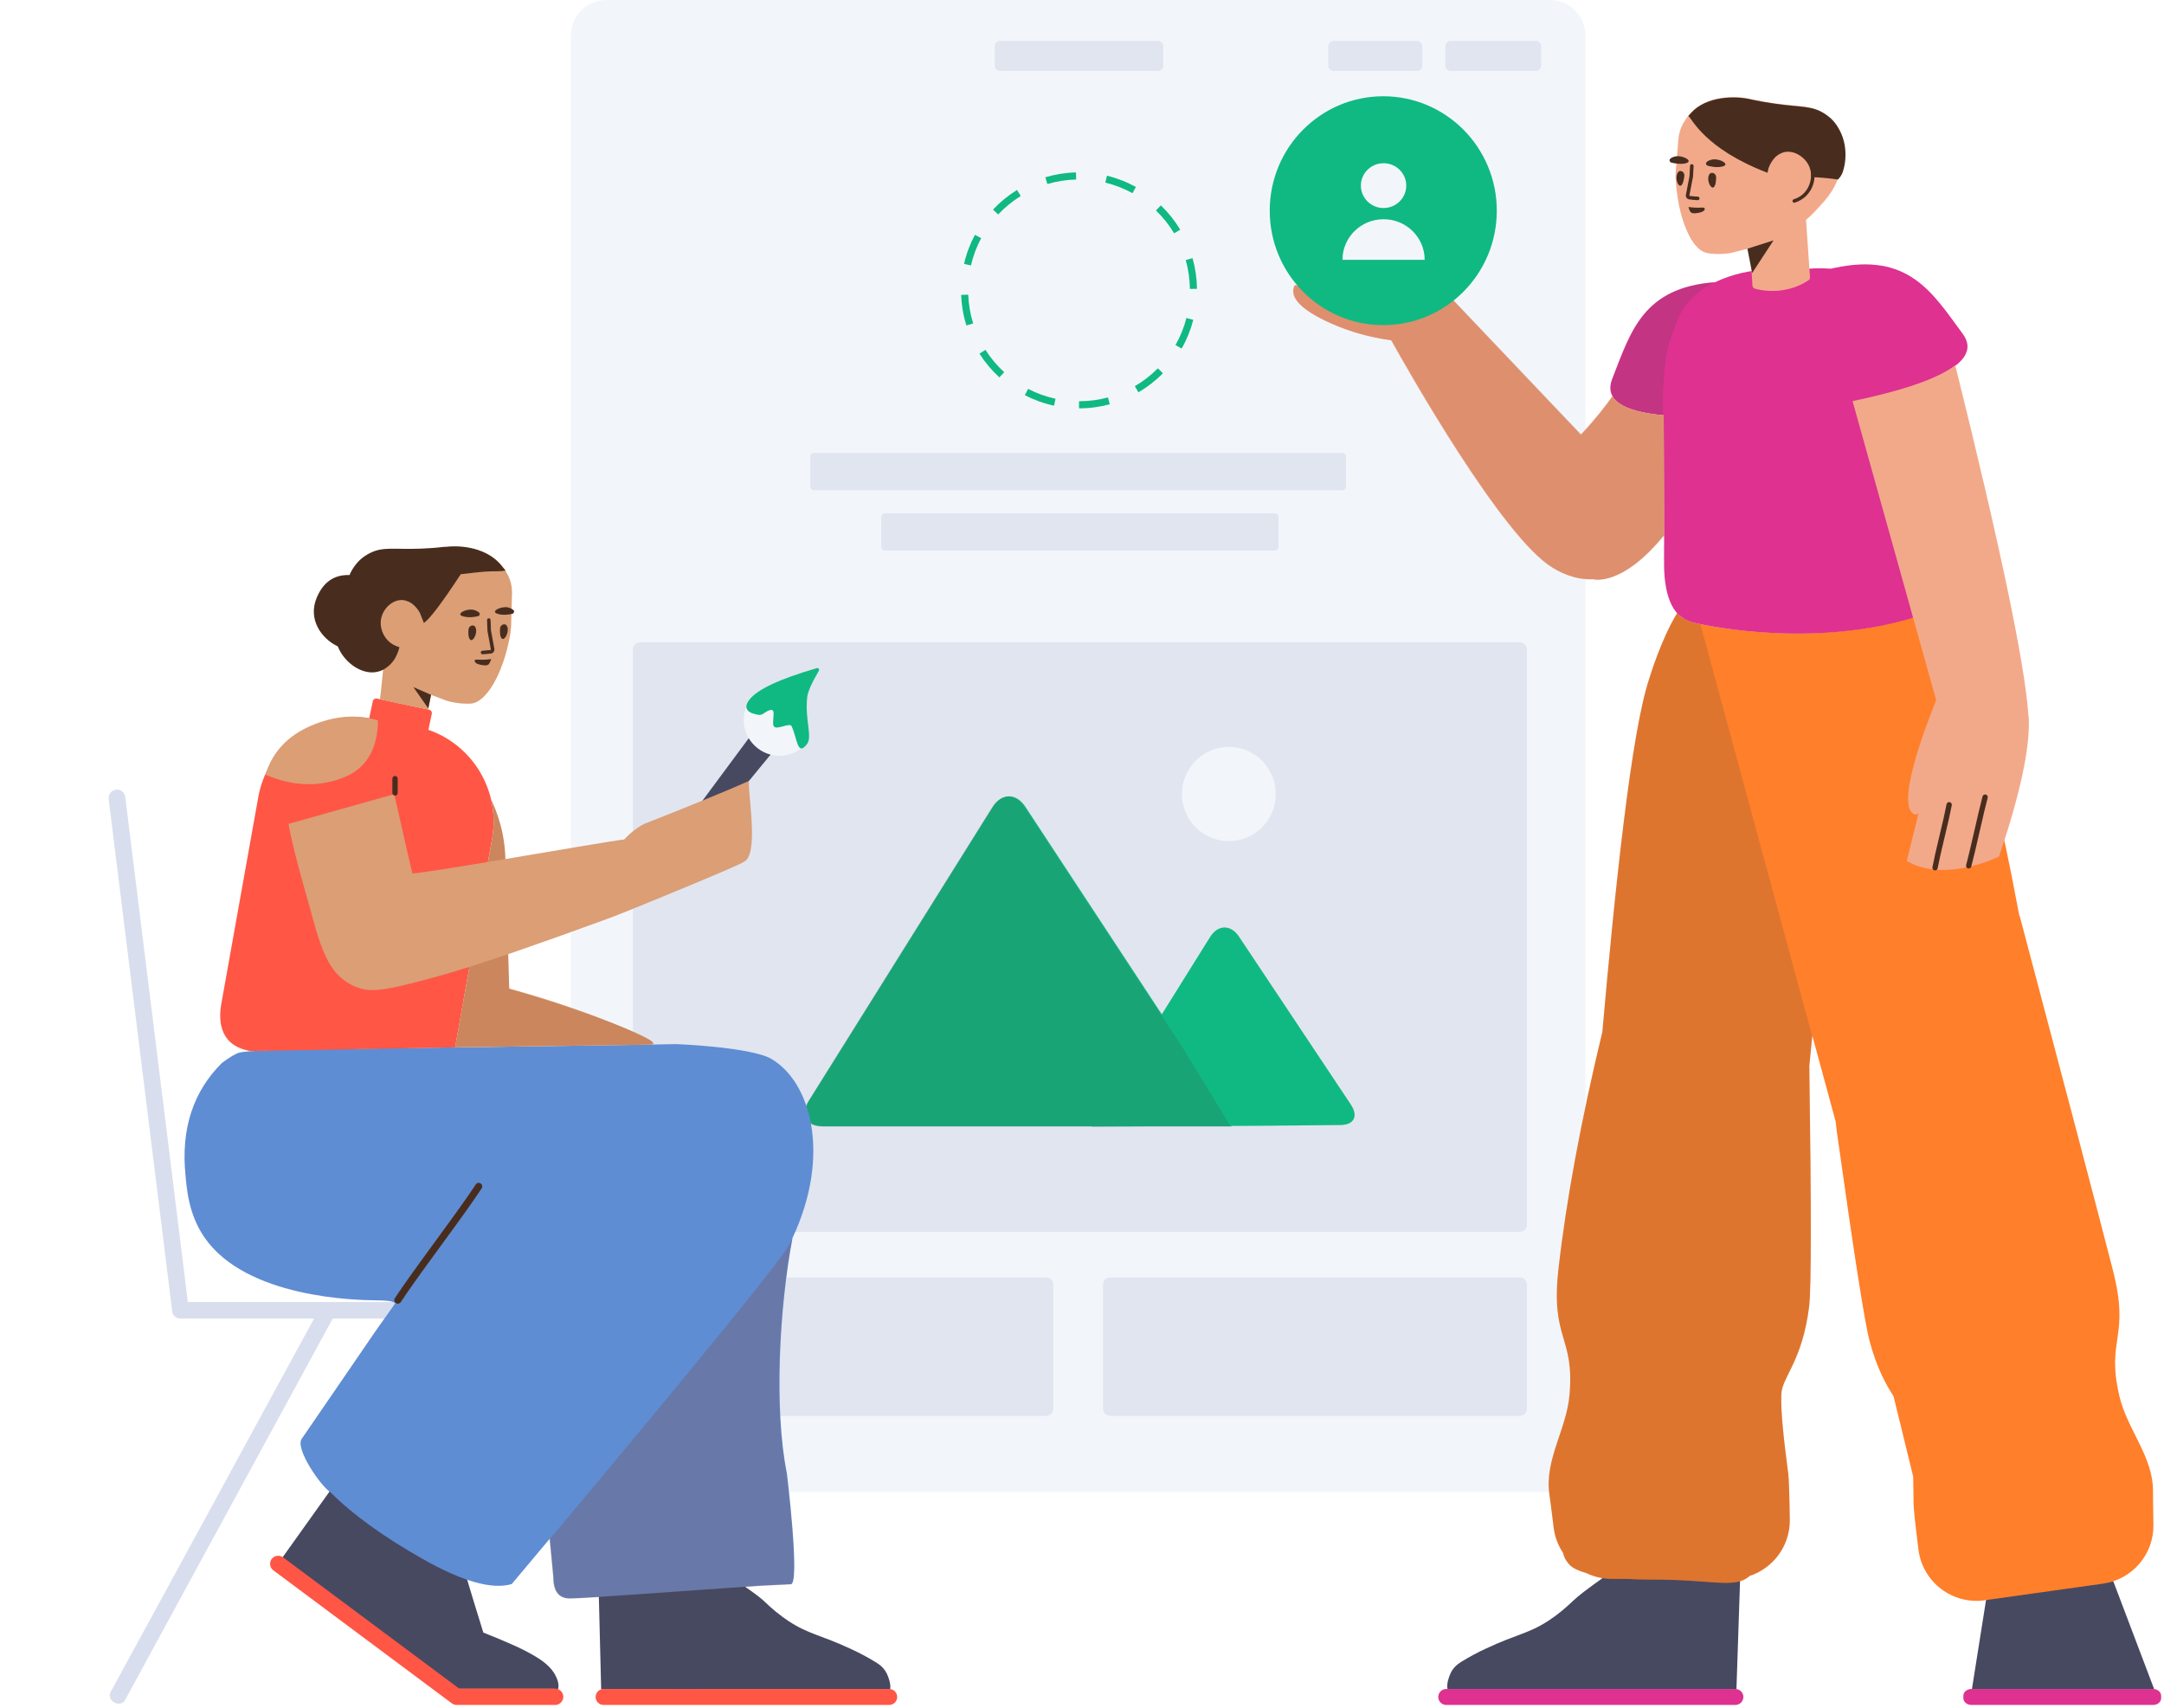 <?xml version="1.0" encoding="UTF-8" standalone="no"?>
<svg
   width="531"
   height="419"
   viewBox="0 0 531 419"
   fill="none"
   version="1.1"
   id="svg43"
   sodipodi:docname="image-1.svg"
   inkscape:version="1.3.2 (091e20e, 2023-11-25)"
   xmlns:inkscape="http://www.inkscape.org/namespaces/inkscape"
   xmlns:sodipodi="http://sodipodi.sourceforge.net/DTD/sodipodi-0.dtd"
   xmlns="http://www.w3.org/2000/svg"
   xmlns:svg="http://www.w3.org/2000/svg">
  <defs
     id="defs43" />
  <sodipodi:namedview
     id="namedview43"
     pagecolor="#505050"
     bordercolor="#eeeeee"
     borderopacity="1"
     inkscape:showpageshadow="0"
     inkscape:pageopacity="0"
     inkscape:pagecheckerboard="0"
     inkscape:deskcolor="#505050"
     inkscape:zoom="1.2003863"
     inkscape:cx="265.74779"
     inkscape:cy="209.93242"
     inkscape:window-width="1728"
     inkscape:window-height="1051"
     inkscape:window-x="0"
     inkscape:window-y="38"
     inkscape:window-maximized="1"
     inkscape:current-layer="svg43" />
  <path
     d="M380.341 -0H148.765C143.957 -0 140.059 3.898 140.059 8.706V357.376C140.059 362.184 143.957 366.082 148.765 366.082H380.341C385.149 366.082 389.047 362.184 389.047 357.376V8.706C389.047 3.898 385.149 -0 380.341 -0Z"
     fill="#F2F6FB"
     id="path1" />
  <path
     d="M245.4 10.023H284.141C284.862 10.023 285.447 10.607 285.447 11.329V16.117C285.447 16.838 284.862 17.423 284.141 17.423H245.4C244.679 17.423 244.094 16.838 244.094 16.117V11.329C244.094 10.607 244.679 10.023 245.4 10.023ZM355.965 10.023H376.859C377.58 10.023 378.165 10.607 378.165 11.329V16.117C378.165 16.838 377.58 17.423 376.859 17.423H355.965C355.243 17.423 354.659 16.838 354.659 16.117V11.329C354.659 10.607 355.243 10.023 355.965 10.023ZM327.235 10.023H347.694C348.415 10.023 349 10.607 349 11.329V16.117C349 16.838 348.415 17.423 347.694 17.423H327.235C326.514 17.423 325.929 16.838 325.929 16.117V11.329C325.929 10.607 326.514 10.023 327.235 10.023ZM217.106 125.942H312.871C313.351 125.942 313.741 126.332 313.741 126.813V134.223C313.741 134.704 313.351 135.094 312.871 135.094H217.106C216.625 135.094 216.235 134.704 216.235 134.223V126.813C216.235 126.332 216.625 125.942 217.106 125.942ZM199.694 111.126H329.412C329.893 111.126 330.282 111.515 330.282 111.996V119.407C330.282 119.887 329.893 120.277 329.412 120.277H199.694C199.213 120.277 198.824 119.887 198.824 119.407V111.996C198.824 111.515 199.213 111.126 199.694 111.126ZM155.294 159.315C155.294 158.355 156.078 157.576 157.036 157.576H372.94C373.902 157.576 374.682 158.355 374.682 159.315V300.519C374.682 301.48 373.899 302.258 372.94 302.258H157.036C156.074 302.258 155.294 301.479 155.294 300.519V159.315ZM156.656 313.411H256.227C257.003 313.411 257.284 313.492 257.568 313.644C257.852 313.796 258.075 314.018 258.226 314.302C258.378 314.586 258.459 314.867 258.459 315.644V345.171C258.459 345.947 258.378 346.228 258.226 346.512C258.075 346.796 257.852 347.019 257.568 347.17C257.284 347.322 257.003 347.403 256.227 347.403H156.656C155.879 347.403 155.598 347.322 155.314 347.17C155.031 347.019 154.808 346.796 154.656 346.512C154.504 346.228 154.424 345.947 154.424 345.171V315.644C154.424 314.867 154.504 314.586 154.656 314.302C154.808 314.018 155.031 313.796 155.314 313.644C155.598 313.492 155.879 313.411 156.656 313.411ZM272.879 313.411H372.45C373.226 313.411 373.508 313.492 373.792 313.644C374.075 313.796 374.298 314.018 374.45 314.302C374.602 314.586 374.682 314.867 374.682 315.644V345.171C374.682 345.947 374.602 346.228 374.45 346.512C374.298 346.796 374.075 347.019 373.792 347.17C373.508 347.322 373.226 347.403 372.45 347.403H272.879C272.103 347.403 271.822 347.322 271.538 347.17C271.254 347.019 271.031 346.796 270.88 346.512C270.728 346.228 270.647 345.947 270.647 345.171V315.644C270.647 314.867 270.728 314.586 270.88 314.302C271.031 314.018 271.254 313.796 271.538 313.644C271.822 313.492 272.103 313.411 272.879 313.411Z"
     fill="#E1E5F0"
     id="path5" />
  <path
     d="M301.532 206.369C307.887 206.369 313.04 201.196 313.04 194.814C313.04 188.432 307.887 183.259 301.532 183.259C295.176 183.259 290.024 188.432 290.024 194.814C290.024 201.196 295.176 206.369 301.532 206.369Z"
     fill="#F2F6FB"
     id="path6" />
  <path
     d="M264.771 100.187V98.445C267.192 98.445 269.571 98.129 271.864 97.512L272.317 99.193C269.876 99.85 267.345 100.187 264.771 100.187ZM279.342 96.257L278.464 94.753C280.532 93.546 282.434 92.07 284.118 90.366L285.356 91.591C283.565 93.403 281.542 94.973 279.342 96.257ZM289.954 85.522L288.441 84.662C289.622 82.583 290.525 80.355 291.123 78.03L292.809 78.463C292.173 80.938 291.212 83.309 289.954 85.522ZM293.715 70.867L291.974 70.889C291.944 68.469 291.597 66.095 290.95 63.809L292.625 63.334C293.314 65.767 293.683 68.294 293.715 70.867ZM289.596 56.344L288.104 57.242C286.87 55.189 285.369 53.307 283.644 51.645L284.852 50.391C286.687 52.159 288.283 54.161 289.596 56.344ZM278.726 45.873L277.886 47.398C275.792 46.243 273.554 45.37 271.22 44.802L271.631 43.111C274.115 43.714 276.498 44.645 278.726 45.873ZM264.025 42.302L264.069 44.042C261.651 44.104 259.281 44.481 257.002 45.159L256.505 43.49C258.931 42.769 261.453 42.367 264.025 42.302ZM249.556 46.608L250.473 48.089C248.437 49.349 246.573 50.874 244.934 52.621L243.664 51.429C245.408 49.571 247.39 47.949 249.556 46.608ZM239.225 57.613L240.761 58.434C239.634 60.542 238.789 62.791 238.252 65.133L236.555 64.744C237.127 62.251 238.026 59.856 239.225 57.613ZM235.845 72.359L237.585 72.293C237.677 74.709 238.085 77.075 238.793 79.346L237.13 79.864C236.377 77.447 235.943 74.929 235.845 72.359ZM240.338 86.77L241.807 85.835C243.093 87.854 244.642 89.698 246.409 91.315L245.234 92.599C243.354 90.879 241.707 88.919 240.338 86.77ZM251.474 96.959L252.275 95.412C254.396 96.511 256.656 97.327 259.006 97.834L258.639 99.536C256.138 98.996 253.732 98.128 251.474 96.959ZM282.994 276.343L267.891 276.412L267.933 276.343H201.966C197.88 276.343 196.325 273.534 198.492 270.07L243.572 198.01C245.739 194.545 249.326 194.496 251.587 197.907L285.084 248.872L296.934 229.891C298.845 226.831 302.014 226.783 304.014 229.787L331.45 270.975C333.449 273.978 332.166 276.149 328.553 276.037L308.491 276.228L302.156 276.257L302.209 276.343C302.209 276.343 298.899 276.343 294.81 276.343H282.994Z"
     fill="#10B981"
     id="path7" />
  <path
     opacity="0.177"
     d="M302.03 276.442C302.03 276.442 298.72 276.442 294.631 276.442H201.787C197.701 276.442 196.146 273.633 198.313 270.169L243.392 198.109C245.56 194.644 249.147 194.595 251.407 198.006L290.39 257.317"
     fill="#444444"
     id="path8" />
  <path
     d="M528.341 418.317H483.723C482.679 418.317 481.765 417.564 481.765 416.66V416.057C481.765 415.153 482.635 414.4 483.723 414.4H528.341C529.386 414.4 530.3 415.153 530.3 416.057V416.66C530.3 417.564 529.429 418.317 528.341 418.317ZM425.829 414.4C426.911 414.4 427.788 415.277 427.788 416.358C427.788 417.44 426.911 418.317 425.829 418.317H354.876C353.795 418.317 352.918 417.44 352.918 416.358C352.918 415.277 353.795 414.4 354.876 414.4H425.829Z"
     fill="#DE3190"
     id="path9" />
  <path
     d="M528.579 414.413C528.501 414.404 528.421 414.4 528.341 414.4H483.873L487.392 392.194L518.559 387.972L528.579 414.413ZM426.089 414.417C426.004 414.405 425.917 414.4 425.829 414.4H355.185C355.138 414.161 355.114 413.861 355.121 413.472C355.17 413.168 355.176 412.82 355.269 412.473C355.828 410.393 356.505 409.012 358.485 407.784C360.466 406.556 362.488 405.459 364.594 404.495C372.364 400.843 375.019 400.889 380.127 397.539C382.242 396.139 384.186 394.519 386.001 392.765C387.211 391.597 389.683 389.698 393.415 387.069L426.975 387.82L426.089 414.417Z"
     fill="#474961"
     id="path10" />
  <path
     d="M473.323 147.659C476.636 154.109 485.604 174.123 493.609 214.865C494.268 218.245 494.901 221.536 495.508 224.731L495.569 224.657C506.54 265.995 514.155 294.934 518.415 311.475C522.79 328.463 516.723 328.198 520.041 342.491C521.953 350.731 528.362 357.357 528.306 365.937C528.298 367.293 528.33 370.003 528.405 374.067C528.537 381.327 523.232 387.544 516.041 388.554L486.999 392.636C479.143 393.74 471.879 388.266 470.775 380.41C470.765 380.338 470.755 380.265 470.746 380.193C469.963 373.926 469.566 370.201 469.556 369.016C469.535 366.562 469.505 364.328 469.457 362.292C467.784 355.444 466.04 348.318 464.637 342.572C462.744 339.647 460.516 335.604 458.761 329.062C457.606 324.759 454.98 308.008 450.884 278.81C450.805 278.418 450.656 277.211 450.435 275.188L444.701 254.086C444.462 256.55 444.219 259.044 443.972 261.559C444.478 296.532 444.464 316.179 443.932 320.5C442.257 334.097 437.247 337.841 437.1 342.114C436.957 346.3 437.593 352.399 438.802 361.567C438.957 362.741 439.083 366.486 439.179 372.801C439.18 372.874 439.181 372.947 439.181 373.02C439.181 379.378 435.05 384.772 429.325 386.663C425.724 389.941 419.925 387.447 404.699 387.551C404.699 387.551 402.356 387.571 399.262 387.385L395.489 387.385C393.254 387.385 391.129 386.872 389.23 385.952C387.43 385.447 385.941 384.785 385.111 383.913C384.418 383.165 383.981 382.316 383.981 382.316C383.775 381.853 383.626 381.397 383.52 380.966C382.316 379.155 381.509 377.047 381.229 374.759C380.737 370.724 380.392 368.036 380.195 366.695C378.946 358.206 384.37 350.752 385.117 342.326C386.414 327.711 380.443 328.818 382.411 311.386C384.309 294.571 387.901 275.161 393.186 253.157C396.244 218.501 400.267 179.562 404.699 166.477C404.773 166.243 407.538 156.968 411.535 150.421C411.657 150.552 411.784 150.678 411.915 150.799C412.415 151.269 412.913 151.609 413.409 151.861C414.404 152.454 415.227 152.657 415.227 152.657C415.227 152.657 415.268 152.656 415.31 152.699C415.31 152.699 441.998 159.373 468.477 151.771L468.558 151.726C468.558 151.726 469.374 151.494 470.347 150.868C470.794 150.599 471.32 150.198 471.804 149.754C472.411 149.161 472.911 148.446 473.323 147.659Z"
     fill="#A339FF"
     id="path11"
     style="fill:#ff7f2a" />
  <path
     opacity="0.177"
     d="M417.244 153.125L431.178 204.502L444.688 254.224C444.453 256.644 444.214 259.091 443.972 261.559C444.478 296.532 444.464 316.179 443.932 320.5C442.257 334.097 437.247 337.841 437.1 342.114C436.957 346.3 437.593 352.399 438.802 361.567C438.957 362.741 439.083 366.486 439.179 372.801C439.18 372.874 439.181 372.947 439.181 373.02C439.181 379.378 435.05 384.772 429.325 386.663C425.724 389.941 419.925 387.447 404.699 387.551C404.699 387.551 402.356 387.571 399.262 387.385L395.488 387.385C393.254 387.385 391.129 386.872 389.23 385.952C387.43 385.447 385.941 384.785 385.111 383.913C384.418 383.165 383.981 382.316 383.981 382.316C383.775 381.853 383.626 381.397 383.52 380.966C382.316 379.155 381.509 377.047 381.229 374.759C380.737 370.724 380.392 368.036 380.195 366.695C378.946 358.206 384.37 350.752 385.117 342.326C386.414 327.711 380.443 328.818 382.411 311.386C384.309 294.571 387.901 275.161 393.186 253.157C396.244 218.501 400.267 179.562 404.699 166.477C404.773 166.243 407.538 156.968 411.535 150.421C411.657 150.552 411.784 150.678 411.915 150.799C412.415 151.269 412.913 151.609 413.409 151.861C414.404 152.454 415.227 152.657 415.227 152.657C415.227 152.657 415.268 152.656 415.31 152.699C415.31 152.699 415.991 152.869 417.244 153.125Z"
     fill="#444444"
     id="path12" />
  <path
     d="M473.786 93.015C473.836 93.515 473.885 94.032 473.933 94.565L473.935 94.696L474.054 96.827C474.755 120.542 475.106 131.202 475.301 135.378C475.301 135.378 475.268 135.814 475.32 136.466C475.436 138.38 475.614 146.257 471.986 149.803C471.502 150.247 470.975 150.648 470.529 150.917C469.556 151.543 468.74 151.775 468.74 151.775L468.659 151.82C442.179 159.422 415.492 152.748 415.492 152.748C415.041 152.629 414.605 152.507 413.777 152.094C412.964 151.689 412.191 151.091 411.943 150.858C408.234 147.44 408.291 139.552 408.339 137.635C408.329 137.026 408.32 136.547 408.32 136.547C408.367 132.564 408.35 122.89 408.242 101.904C397.845 100.939 393.636 97.941 395.615 92.907C400.11 81.474 403.086 70.504 420.906 69.236C425.278 67.056 430.052 66.326 433.375 66.104C435.3 65.983 436.735 66.002 437.31 66.035C437.556 66.031 437.885 66.069 438.5 66.102C439.116 66.134 439.813 66.166 440.593 66.196C441.371 66.138 442.067 66.083 442.681 66.029C443.296 65.974 443.582 65.926 443.869 65.921C444.483 65.867 445.876 65.799 447.804 65.852C448.264 65.867 448.751 65.89 449.262 65.924C449.52 65.865 449.781 65.807 450.047 65.749C468.361 61.797 474.152 71.804 481.587 81.867C484.564 85.895 481.963 89.611 473.786 93.015Z"
     fill="#DE3190"
     id="path13" />
  <path
     opacity="0.177"
     d="M420.629 69.234C418.085 70.517 415.681 72.294 413.786 74.753C412.944 75.856 411.866 77.529 411.047 79.938C410.93 80.288 410.812 80.595 410.695 80.945C410.421 81.69 409.834 83.268 409.331 84.974C408.79 86.899 408.362 90.564 408.082 95.662L408.084 95.793L408.039 97.927C408.047 99.271 408.054 100.573 408.06 101.835C397.92 100.836 393.828 97.848 395.784 92.872C400.241 81.535 403.206 70.652 420.629 69.234Z"
     fill="#444444"
     id="path14" />
  <path
     d="M470.78 199.501C470.417 199.783 470.202 199.908 470.202 199.908C464.488 198.949 472.658 177.785 475.093 171.794L454.582 98.423C467.315 95.731 475.714 92.796 479.78 89.62C490.838 134.115 496.813 162.654 497.706 175.235C497.774 175.634 497.815 176.062 497.83 176.518C498.069 183.84 495.636 195.045 490.532 210.133C490.491 210.222 477.217 216.74 467.877 211.229L470.78 199.501ZM414.923 27.728C414.941 27.704 414.96 27.679 414.977 27.654C418.798 23.372 425.831 23.499 428.998 24.182C429.383 24.266 430.751 24.585 432.728 24.924C433.802 25.125 434.667 25.215 435.182 25.313C441.605 26.251 444.241 25.74 447.306 27.813C447.88 28.18 449.184 29.105 450.237 30.747C453.206 35.393 451.801 40.847 451.412 42.47C450.114 47.323 446.938 50.053 445.941 51.218C445.198 52.098 444.168 53.081 443.165 53.969L444.135 68.018C444.146 68.322 444.026 68.632 443.77 68.771C442.663 69.507 441.081 70.346 439.095 70.851C435.513 71.803 432.403 71.302 430.645 70.841C430.293 70.766 430.02 70.427 430.008 70.079L429.483 60.866C429.102 60.966 428.695 61.069 428.261 61.177C424.436 62.176 424.666 62.069 424.397 62.128C421.597 62.534 419.269 62.202 418.845 62.069C417.3 61.776 415.791 60.304 414.552 57.941C412.87 54.788 411.577 50.013 411.202 44.415C411.111 43.618 411.15 42.834 411.188 42.05L411.83 34.283C411.968 32.547 412.54 30.856 413.57 29.388C413.989 28.732 414.394 28.206 414.877 27.775C414.892 27.759 414.908 27.744 414.923 27.728ZM395.652 97.172C397.037 99.672 401.233 101.247 408.242 101.897C408.318 116.579 408.349 125.724 408.345 131.258C397.892 144.132 390.897 142.123 390.897 142.123C386.026 142.334 382.301 140.119 380.895 139.268C368.632 131.873 345.352 90.714 341.337 83.504C336.037 82.778 331.089 81.385 326.493 79.326C319.163 76.041 316.209 72.925 317.632 69.977L355.197 72.403L355.3 72.331L387.878 106.618C391.293 102.991 393.612 100.028 395.652 97.172Z"
     fill="#F2A98A"
     id="path15" />
  <path
     opacity="0.2"
     d="M395.793 97.172C397.177 99.672 401.374 101.246 408.383 101.897C408.459 116.579 408.49 125.724 408.486 131.258C398.032 144.132 391.038 142.123 391.038 142.123C386.166 142.334 382.441 140.119 381.035 139.268C368.772 131.873 345.493 90.714 341.478 83.504C336.178 82.778 331.229 81.385 326.633 79.326C319.303 76.041 316.349 72.925 317.772 69.977L355.337 72.403L355.44 72.331L388.019 106.618C391.433 102.991 393.753 100.028 395.793 97.172Z"
     fill="#8C2A00"
     id="path16" />
  <path
     d="M428.777 61.019L435.19 58.973L429.944 66.989L428.777 61.019Z"
     fill="#482D1F"
     id="path17" />
  <path
     d="M444.412 43.433C444.458 42.379 444.241 41.296 443.674 40.3C442.493 38.206 440.01 36.851 437.859 37.325C436.649 37.592 435.774 38.419 435.679 38.496C434.355 39.845 433.932 41.377 433.932 41.377L433.719 42.393C418.118 36.441 415.093 28.93 414.28 28.456C414.529 28.176 414.772 27.939 414.925 27.736C418.789 23.459 425.952 23.599 429.162 24.287C429.591 24.376 430.958 24.694 432.979 25.038C434.095 25.243 434.961 25.334 435.476 25.432C442.029 26.383 444.708 25.877 447.817 27.954C448.391 28.321 449.737 29.25 450.79 30.893C454.074 35.878 452.578 41.367 452.009 42.62C451.61 43.497 450.984 44.044 450.984 44.044C448.678 43.699 446.529 43.545 444.412 43.433ZM410.082 39.883C409.652 39.774 409.551 39.202 409.871 38.913C410.281 38.586 410.994 38.275 411.864 38.32C413.646 38.414 415.497 39.688 413.47 40.104C412.281 40.347 410.899 40.1 410.082 39.883ZM419.021 40.657C418.59 40.547 418.49 39.975 418.853 39.689C419.263 39.362 419.977 39.051 420.889 39.098C422.672 39.192 424.521 40.509 422.496 40.883C421.217 41.164 419.837 40.874 419.021 40.657Z"
     fill="#482D1F"
     id="path18" />
  <path
     d="M413.313 43.104C413.231 43.84 413.037 45.051 412.579 45.463C411.806 46.076 410.964 43.852 411.599 42.535C411.846 41.981 412.155 41.91 412.501 41.971C413.018 42.086 413.34 42.582 413.313 43.104ZM421.099 43.425C421.103 44.166 421.04 45.383 420.578 45.882C419.887 46.587 418.779 44.436 419.287 43.068C419.49 42.512 419.801 42.398 420.149 42.416C420.671 42.443 421.082 42.901 421.099 43.425Z"
     fill="#482D1F"
     id="path19" />
  <path
     d="M417.067 52.149C417.376 52.078 418.126 51.9 418.282 51.428C418.286 51.341 418.337 51.213 418.298 51.124C418.14 50.81 417.609 50.957 416.824 50.959C415.429 50.974 414.305 50.784 414.305 50.784C414.305 50.784 414.564 51.669 414.768 51.941C415.168 52.616 416.582 52.255 417.067 52.149Z"
     fill="#482D1F"
     id="path20" />
  <path
     d="M414.569 43.257L414.576 43.197L414.571 43.227L414.569 43.257ZM413.681 47.814C413.573 48.3 413.928 48.801 414.419 48.91C414.527 48.925 414.527 48.925 414.597 48.934C415.328 49.029 415.785 49.074 416.572 49.116C416.812 49.128 417.017 48.944 417.03 48.704C417.042 48.464 416.858 48.259 416.618 48.246C415.855 48.206 415.419 48.163 414.709 48.071L414.569 48.053C414.568 48.051 414.531 47.999 414.533 47.991L415.431 43.362L415.438 43.302L415.573 40.738C415.585 40.498 415.401 40.293 415.161 40.28C414.921 40.268 414.716 40.452 414.703 40.692L414.571 43.227L413.681 47.814Z"
     fill="#482D1F"
     id="path21" />
  <path
     d="M444.383 42.761C444.448 44.051 444.075 45.408 443.382 46.458C442.535 47.784 441.47 48.443 440.136 48.897C439.908 48.974 439.787 49.221 439.864 49.449C439.941 49.677 440.189 49.799 440.416 49.721C441.003 49.522 441.473 49.319 442.029 48.975C442.848 48.468 443.559 47.798 444.113 46.932C444.903 45.733 445.327 44.193 445.253 42.718C445.241 42.478 445.036 42.293 444.796 42.305C444.556 42.317 444.371 42.521 444.383 42.761Z"
     fill="#482D1F"
     id="path22" />
  <path
     d="M477.644 197.326C477.713 196.972 478.056 196.741 478.41 196.81C478.764 196.879 478.995 197.222 478.926 197.576C478.493 199.799 478.101 201.515 477.186 205.329C476.276 209.125 475.887 210.829 475.459 213.028C475.39 213.382 475.047 213.613 474.693 213.544C474.339 213.475 474.108 213.132 474.177 212.778C474.61 210.555 475.002 208.839 475.917 205.025C476.827 201.229 477.216 199.525 477.644 197.326ZM486.473 195.41C486.564 195.061 486.921 194.852 487.27 194.943C487.619 195.033 487.828 195.39 487.737 195.739C487.115 198.13 486.675 199.994 485.728 204.153C484.777 208.325 484.335 210.197 483.709 212.605C483.618 212.954 483.262 213.163 482.913 213.073C482.564 212.982 482.355 212.625 482.445 212.276C483.067 209.886 483.507 208.022 484.455 203.863C485.405 199.691 485.847 197.818 486.473 195.41Z"
     fill="#482D1F"
     id="path23" />
  <path
     d="M339.424 79.772C354.81 79.772 367.282 67.201 367.282 51.695C367.282 36.189 354.81 23.619 339.424 23.619C324.038 23.619 311.565 36.189 311.565 51.695C311.565 67.201 324.038 79.772 339.424 79.772Z"
     fill="#10B981"
     id="path24" />
  <path
     d="M339.499 51.04C336.425 51.04 333.934 48.579 333.934 45.543C333.934 42.508 336.425 40.047 339.499 40.047C342.573 40.047 345.064 42.508 345.064 45.543C345.064 48.579 342.573 51.04 339.499 51.04ZM339.499 53.788C345.07 53.788 349.586 58.248 349.586 63.75H329.412C329.412 58.248 333.928 53.788 339.499 53.788Z"
     fill="#F2F6FB"
     id="path25" />
  <path
     d="M42.248 321.514V321.595C42.248 322.64 43.162 323.51 44.207 323.51H77.072L65.493 344.753C57.222 359.901 48.995 375.006 40.768 390.154L27.144 415.14C26.665 416.01 27.056 417.142 27.971 417.664L28.145 417.752C29.059 418.274 30.234 417.969 30.669 417.142L81.642 323.51H115.595L166.568 417.142C167.004 417.969 168.179 418.23 169.093 417.752L169.267 417.664C170.181 417.142 170.573 416.01 170.094 415.14L156.469 390.154C148.199 375.006 139.972 359.901 131.745 344.753L120.165 323.51H163.739C164.827 323.51 165.698 322.64 165.698 321.595V321.377C165.698 320.333 164.784 319.462 163.739 319.462H134.139C114.855 319.462 95.528 319.462 76.201 319.462H46.092L42.422 289.775C39.898 269.577 37.416 249.336 34.892 229.095L30.756 195.664C30.626 194.489 29.625 193.619 28.537 193.749L28.319 193.793C27.274 193.923 26.534 195.012 26.665 196.1L42.205 321.29C42.216 321.367 42.231 321.441 42.248 321.514Z"
     fill="#D8DEED"
     id="path26" />
  <path
     d="M136.895 414.57C136.627 414.436 136.328 414.359 136.014 414.359H112.476L69.279 382.177L85.647 359.248L111.852 378.27C113.288 383.146 114.768 388.021 116.248 392.94C117.032 395.508 117.815 398.033 118.599 400.557C121.036 401.515 123.126 402.386 124.606 403.039C127.435 404.257 129.829 405.389 132.441 407.087C132.441 407.087 134.705 408.48 135.967 410.482C136.359 411.135 136.707 411.875 136.925 412.659C137.012 413.007 137.012 413.355 137.055 413.66C137.042 413.945 136.977 414.265 136.895 414.57ZM218.426 414.497C218.282 414.464 218.133 414.446 217.98 414.446H147.897C147.766 414.446 147.638 414.459 147.514 414.484L146.833 387.348L179.745 387.252C183.767 389.881 186.383 391.78 187.594 392.949C189.409 394.702 191.353 396.323 193.467 397.722C198.576 401.073 201.231 401.026 209.001 404.678C211.107 405.643 213.129 406.739 215.11 407.967C217.09 409.195 217.767 410.577 218.326 412.657C218.419 413.003 218.425 413.352 218.474 413.655C218.48 413.999 218.462 414.274 218.426 414.497Z"
     fill="#474961"
     id="path27" />
  <path
     d="M110.89 417.926C110.847 417.899 110.805 417.87 110.764 417.839L67.06 385.279C66.189 384.626 66.015 383.363 66.668 382.493C67.321 381.622 68.584 381.448 69.454 382.101L112.69 414.313H136.228C137.316 414.313 138.231 415.227 138.231 416.315C138.231 417.403 137.316 418.317 136.228 418.317H112.069C111.627 418.317 111.22 418.173 110.89 417.926ZM148.112 414.4H218.194C219.276 414.4 220.153 415.277 220.153 416.359C220.153 417.44 219.276 418.317 218.194 418.317H148.112C147.03 418.317 146.153 417.44 146.153 416.359C146.153 415.277 147.03 414.4 148.112 414.4Z"
     fill="#FF5645"
     id="path28" />
  <path
     d="M194.478 303.712C191.234 320.761 189.907 345.749 193.088 361.478C193.088 361.478 196.392 388.51 194.077 388.684C193.516 388.728 187.549 388.989 186.917 389.032C171.21 390.077 143.932 392.167 139.864 392.167C137.153 392.167 135.797 390.425 135.797 386.943L134.912 377.592V377.517C131.913 381.096 128.798 384.808 125.57 388.651C120.767 390.077 113.502 388.035 103.775 382.525C94.049 377.015 86.52 371.583 81.189 366.23C78.621 364.576 72.371 355.428 74.025 353.034L84.951 337.102L91.48 327.569C93.308 324.87 94.688 323.081 96.647 320.251C96.647 320.208 96.998 319.69 96.998 319.647C96.301 319.647 97.095 319.081 92.133 319.037C87.171 318.994 60.444 318.428 50.214 303.671C46.133 297.785 45.818 291.265 45.513 288.349C44.381 277.002 47.374 267.807 54.493 260.763C56.4 259.362 57.803 258.531 58.702 258.27C60.139 257.835 67.713 257.617 69.193 257.53L99.576 257.138C114.035 256.946 126.106 256.783 135.791 256.648L135.797 256.572L135.791 256.648C155.361 256.375 165.185 256.22 165.262 256.181C165.436 256.094 184.215 256.877 189.265 259.794C198.936 265.46 204.022 283.316 194.478 303.712Z"
     fill="#FFCB3D"
     id="path29"
     style="fill:#5f8dd3" />
  <path
     opacity="0.2"
     d="M194.383 303.883C191.152 320.929 189.836 345.854 193.011 361.553C193.011 361.553 196.314 388.585 194 388.759C193.439 388.803 187.471 389.064 186.84 389.108C171.133 390.152 143.854 392.242 139.787 392.242C137.076 392.242 135.72 390.5 135.72 387.018L134.837 377.683C172.337 332.933 191.965 308.79 193.721 305.256C193.949 304.797 194.17 304.339 194.383 303.883ZM135.702 256.861L135.72 256.648L135.702 256.861ZM152.143 256.626C152.134 256.626 152.126 256.626 152.118 256.626L151.498 256.517H151.568C151.76 256.553 151.952 256.59 152.143 256.626Z"
     fill="#8C2A00"
     id="path30" />
  <path
     d="M116.741 290.611C114.593 293.86 112.331 297.016 106.84 304.529C101.329 312.066 99.06 315.233 96.891 318.514C96.626 318.915 96.736 319.455 97.138 319.72C97.539 319.985 98.079 319.875 98.344 319.474C100.492 316.225 102.753 313.069 108.245 305.556C113.755 298.018 116.024 294.852 118.193 291.571C118.458 291.17 118.348 290.63 117.947 290.365C117.546 290.1 117.006 290.21 116.741 290.611Z"
     fill="#482D1F"
     id="path31" />
  <path
     d="M189.605 179.042C191.083 180.197 191.345 182.33 190.19 183.808C190.173 183.831 190.155 183.853 190.137 183.875L172.151 205.732C171.228 206.854 169.579 207.035 168.434 206.14C167.289 205.246 167.066 203.601 167.931 202.434L184.787 179.696C185.904 178.189 188.03 177.873 189.537 178.99C189.56 179.007 189.583 179.024 189.605 179.042Z"
     fill="#474961"
     id="path32" />
  <path
     d="M185.883 183.563C189.672 186.523 195.095 185.913 197.996 182.199C199.391 180.414 197.45 176.694 197.932 171.176C198.044 169.887 198.939 167.804 200.617 164.926L200.617 164.926C200.738 164.718 200.667 164.452 200.46 164.331C200.358 164.272 200.237 164.256 200.124 164.287C191.42 166.7 186.137 169.097 184.276 171.48C181.375 175.193 182.094 180.603 185.883 183.563Z"
     fill="#F2F6FB"
     id="path33" />
  <path
     d="M190.001 178.34C190.894 179.037 193.819 177.232 194.247 178.177C195.679 181.342 195.635 185.623 197.984 182.616C199.45 180.739 197.489 176.89 198.058 171.138C198.191 169.791 199.149 167.601 200.932 164.57L200.932 164.57C201.053 164.362 200.984 164.096 200.777 163.974C200.674 163.913 200.55 163.898 200.435 163.931C191.383 166.556 185.879 169.122 183.921 171.628C182.166 173.874 183.574 175.04 186.247 175.407C187.182 175.535 187.815 174.435 189.133 174.181C190.598 173.899 189.133 177.661 190.001 178.34Z"
     fill="#10B981"
     id="path34" />
  <path
     d="M105.118 179.064C115.939 182.82 122.792 193.926 120.769 205.67L111.684 256.978L61.413 257.878C58.536 257.362 56.506 256.158 55.326 254.265C53.554 251.427 54.037 247.83 54.278 246.445L63.351 195.713C65.593 182.839 77.733 174.173 90.594 176.21L91.473 172.072C91.573 171.602 92.036 171.302 92.506 171.402L105.279 174.117C105.75 174.217 106.05 174.679 105.95 175.149L105.118 179.064Z"
     fill="#FF5645"
     id="path35" />
  <path
     d="M94.704 157.451C93.789 166.738 93.298 171.428 93.231 171.521C93.162 171.617 97.106 172.468 105.064 174.076L105.771 170.484C105.956 170.553 106.147 170.623 106.344 170.695C110.026 172.111 109.806 171.985 110.068 172.067C112.823 172.759 115.173 172.675 115.607 172.624C119.259 172.299 123.408 165.565 125.155 155.913C125.315 155.127 125.345 154.343 125.418 153.558L125.631 145.761C125.687 144.019 125.309 142.284 124.455 140.775C124.095 140.128 123.737 139.525 123.337 139.053C118.749 133.125 110.499 134.357 109.022 134.557C108.848 134.56 108.674 134.607 108.5 134.61C106.853 135.031 105.368 134.752 103.801 134.736C103.104 134.748 102.548 135.323 102.517 136.021L102.494 147.166C102.469 148.211 99.453 145.828 98.276 145.761C96.184 145.623 93.904 148.883 93.157 151.03C92.327 153.352 93.065 155.69 94.441 157.189C94.527 157.281 94.615 157.368 94.704 157.451ZM123.491 234.515C124.415 234.201 125.337 233.885 126.257 233.568C133.293 231.141 140.218 228.666 147.734 225.916C150.266 225.016 151.352 224.565 153.17 223.843C159.09 221.47 181.371 212.349 182.438 211.5C186.192 209.891 183.728 196.521 183.728 191.637C177.509 194.372 168.96 197.875 158.081 202.145C155.886 203.276 154.303 204.745 153.17 205.97C151.32 206.109 136.526 208.683 122.896 210.962C123.269 210.899 123.643 210.835 124.018 210.771C123.93 207.292 123.288 201.983 120.525 196.218C121.213 199.226 121.328 202.425 120.769 205.67L119.739 211.489C111.766 212.811 104.598 213.954 101.232 214.336C101.042 213.786 99.543 207.289 96.737 194.846L70.792 202.145C71.387 205.72 72.816 211.45 75.078 219.335C78.471 231.163 79.781 239.996 88.656 242.583C90.725 243.189 93.407 243.095 99.36 241.656C104.964 240.3 110.17 238.81 115.177 237.239L111.691 256.919L111.673 256.92L111.684 256.978L159.433 256.313C161.953 256.235 159.016 254.513 150.622 251.147C142.229 247.781 133.673 244.919 124.955 242.561L124.693 234.107C124.293 234.244 123.892 234.38 123.491 234.515ZM65.128 190.064C71.507 192.825 77.682 193.147 83.654 191.028C89.626 188.909 92.66 184.152 92.757 176.756C87.544 175.169 82.07 175.601 76.335 178.052C70.601 180.502 66.865 184.506 65.128 190.064Z"
     fill="#DB9E75"
     id="path36" />
  <path
     d="M105.095 173.814L101.432 168.585L105.775 170.485L105.095 173.814Z"
     fill="#482D1F"
     id="path37" />
  <path
     d="M122.704 154.164C122.755 153.637 123.162 153.216 123.683 153.179C124.03 153.155 124.346 153.307 124.519 153.906C124.92 155.275 123.714 157.366 123.095 156.624C122.624 156.133 122.669 154.908 122.704 154.164ZM114.957 154.444C115.007 153.917 115.414 153.496 115.935 153.459C116.283 153.435 116.599 153.587 116.771 154.186C117.173 155.555 115.966 157.646 115.347 156.904C114.876 156.413 114.878 155.191 114.957 154.444Z"
     fill="#482D1F"
     id="path38" />
  <path
     d="M117.741 163.064C117.431 162.998 116.675 162.789 116.511 162.321C116.505 162.234 116.453 162.107 116.49 162.017C116.645 161.744 117.219 161.835 118.007 161.867C119.405 161.9 120.525 161.691 120.525 161.691C120.525 161.691 120.239 162.584 120.037 162.816C119.651 163.541 118.228 163.161 117.741 163.064Z"
     fill="#482D1F"
     id="path39" />
  <path
     d="M125.727 150.593C126.155 150.476 126.293 149.942 125.968 149.66C125.552 149.34 124.871 148.951 123.999 148.968C122.213 149.006 120.332 150.185 122.285 150.659C123.531 151.008 124.911 150.781 125.727 150.593ZM117.303 151.182C117.731 151.065 117.869 150.531 117.5 150.252C117.085 149.932 116.403 149.543 115.488 149.563C113.702 149.601 111.824 150.823 113.774 151.254C115.063 151.6 116.444 151.373 117.303 151.182ZM94.73 163.871C96.34 162.793 97.434 161.099 98.012 158.79C97.218 158.565 95.995 158.079 95.002 156.962C93.67 155.461 92.934 153.167 93.765 150.932C94.511 148.786 96.659 147.094 98.751 147.231C99.928 147.298 100.853 147.935 100.985 148.02C102.44 149.083 103.074 150.465 103.074 150.465L104.015 152.854C105.512 151.802 108.524 147.813 113.051 140.887C115.565 140.584 117.507 140.374 118.876 140.258C120.929 140.083 123.132 140.289 123.962 139.956C123.902 140.103 123.843 140.251 123.783 140.4C123.931 140.142 124.006 139.999 124.006 139.999C124.047 139.868 123.34 139.227 123.338 139.14C119.015 133.425 111.058 133.956 109.581 134.156C109.407 134.159 109.233 134.205 109.059 134.165C106.626 134.469 104.581 134.548 103.189 134.616C96.576 134.862 93.993 134.036 90.671 135.748C90.067 136.064 88.643 136.829 87.407 138.374C86.693 139.239 86.157 140.158 85.758 141.088C81.963 140.964 79.269 142.85 77.675 146.747C75.546 151.949 78.81 156.661 82.875 158.588C84.589 162.858 89.289 165.933 93.075 164.704C93.756 164.482 94.308 164.205 94.73 163.871Z"
     fill="#482D1F"
     id="path40" />
  <path
     d="M120.471 154.684L120.465 154.621L120.47 154.652L120.471 154.684ZM121.311 159.231L121.317 159.279C121.35 159.753 121.056 160.216 120.589 160.328C120.503 160.342 120.455 160.349 120.406 160.356C119.949 160.418 119.62 160.445 118.437 160.528C118.197 160.545 117.989 160.364 117.972 160.124C117.955 159.884 118.136 159.676 118.376 159.659C119.538 159.578 119.858 159.551 120.289 159.493C120.334 159.487 120.379 159.48 120.424 159.474C120.414 159.475 120.447 159.422 120.449 159.357L119.608 154.778L119.601 154.715L119.509 152.147C119.5 151.907 119.688 151.705 119.928 151.697C120.169 151.688 120.371 151.876 120.379 152.116L120.47 154.652L121.311 159.231Z"
     fill="#482D1F"
     id="path41" />
  <path
     d="M96.28 194.545L96.28 191.036C96.28 190.675 96.573 190.383 96.933 190.383C97.294 190.383 97.586 190.675 97.586 191.036L97.586 194.545C97.586 194.906 97.294 195.198 96.933 195.198C96.573 195.198 96.28 194.906 96.28 194.545Z"
     fill="#482D1F"
     id="path42" />
  <path
     opacity="0.2"
     d="M120.539 196.218C121.286 197.742 122.023 199.724 122.749 202.163C123.474 204.602 123.892 207.472 124.001 210.774L119.734 211.471C120.122 209.36 120.39 207.849 120.539 206.936C120.819 205.215 121.123 203.694 121.123 202.501C121.123 200.363 120.928 198.268 120.539 196.218ZM115.176 237.238L124.691 234.109L124.955 242.561C140.493 247.218 151.378 251.091 157.61 254.18C158.866 254.802 159.645 255.247 159.949 255.515C160.077 255.634 160.177 255.737 160.25 255.824C160.429 256.037 160.25 256.256 159.684 256.296C159.306 256.323 143.303 256.536 111.673 256.935L115.176 237.238Z"
     fill="#8C2A00"
     id="path43" />
</svg>
